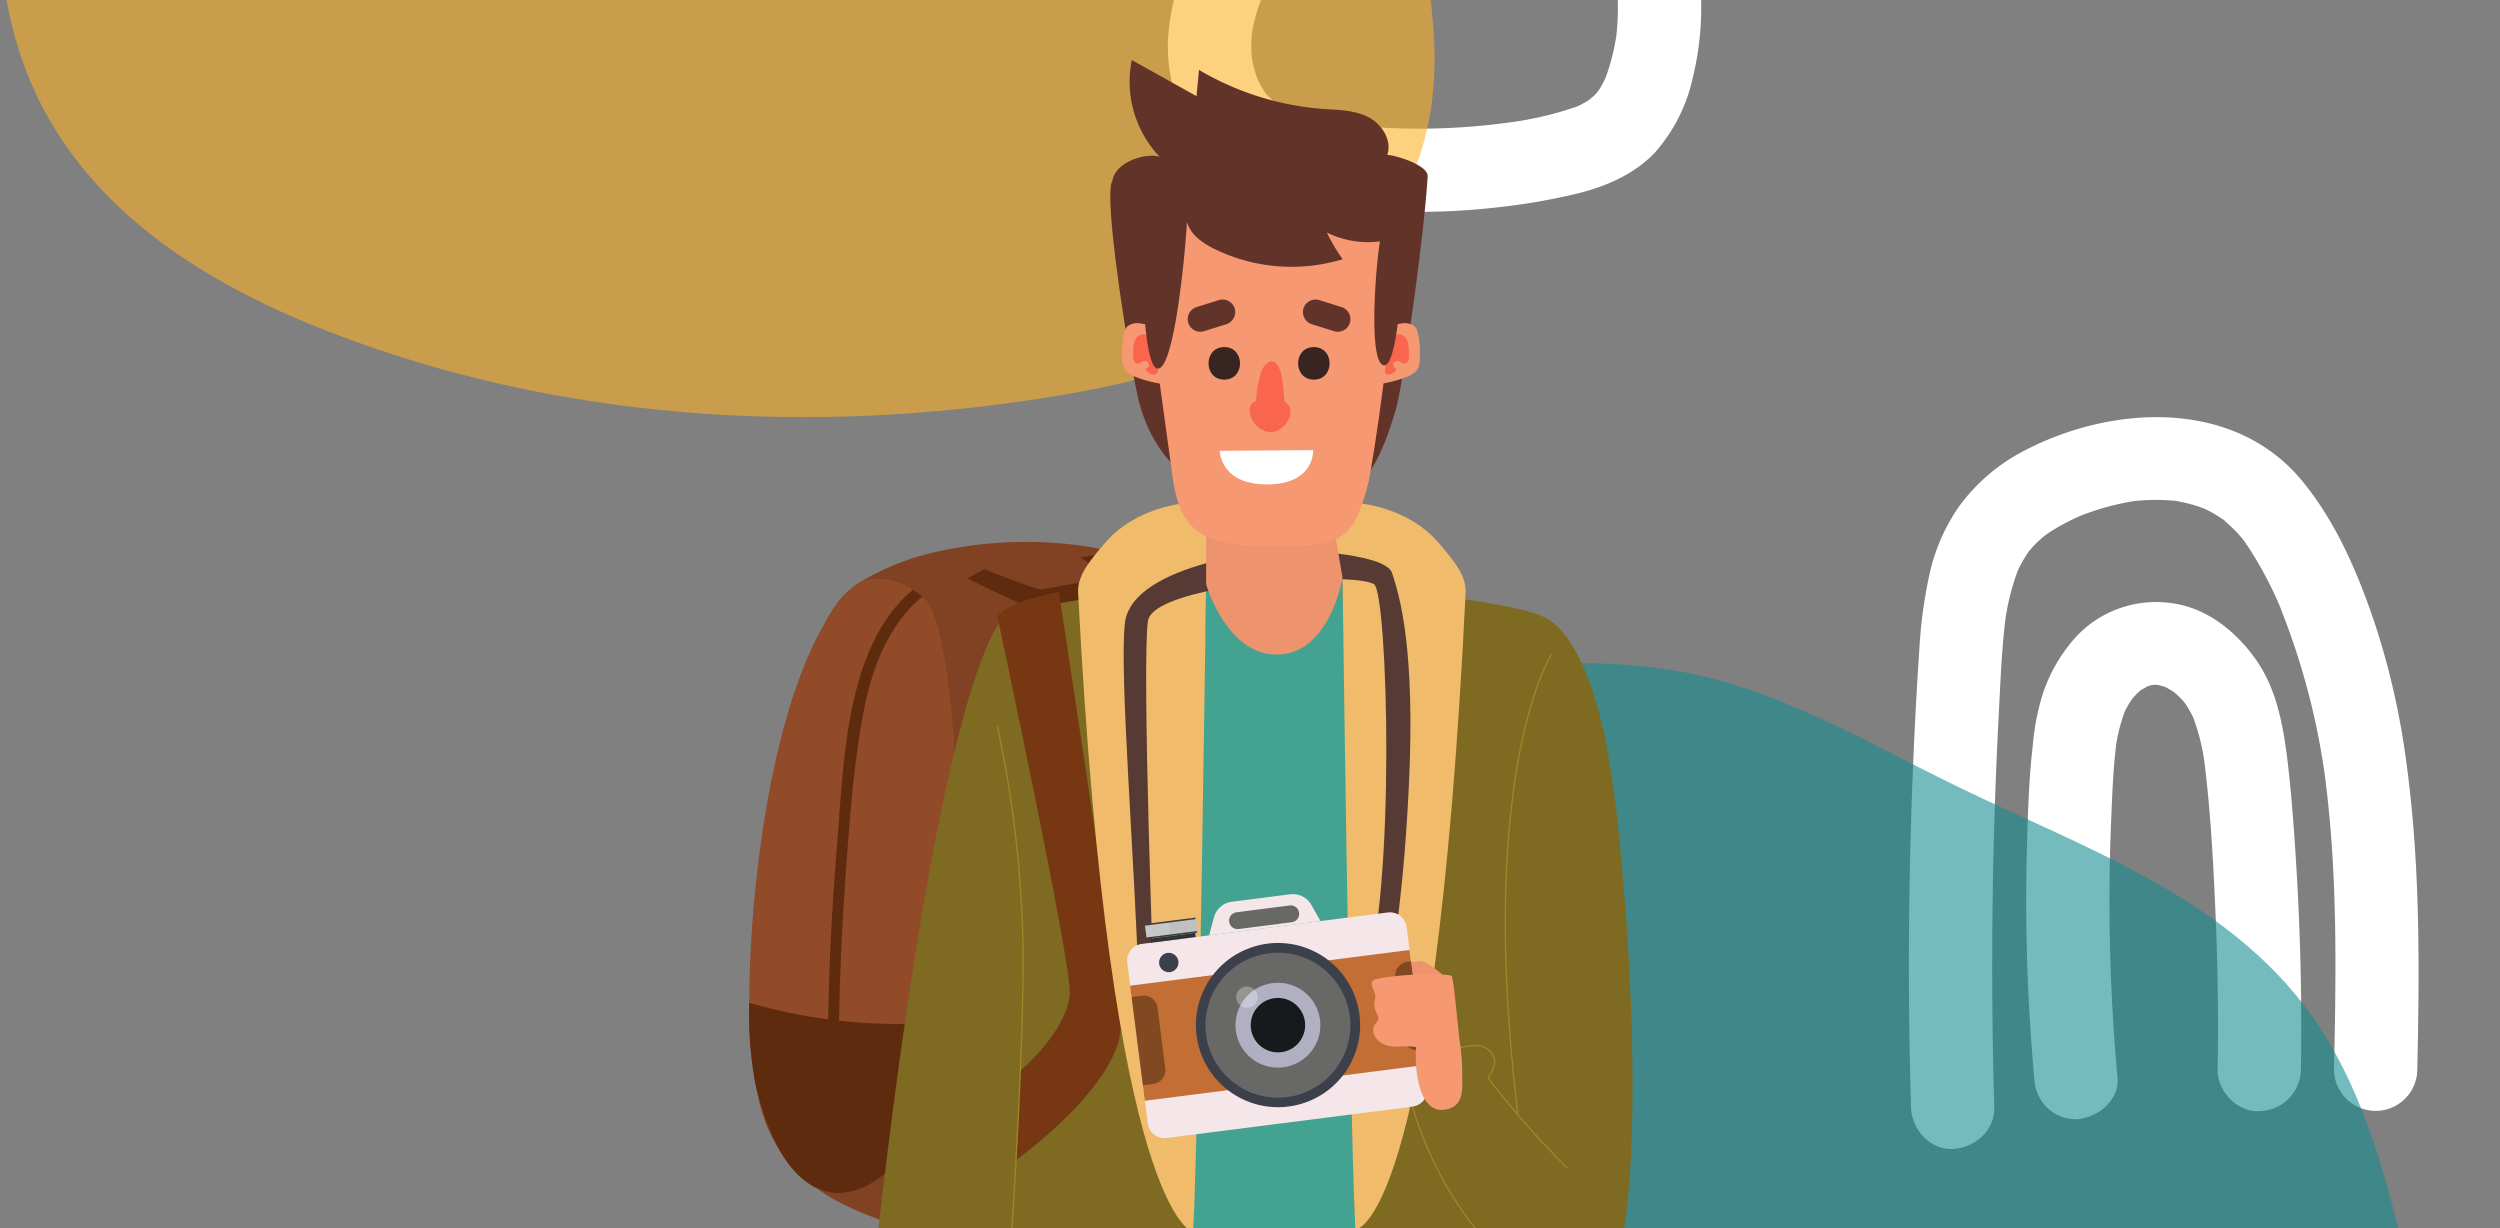 <svg xmlns="http://www.w3.org/2000/svg" xmlns:xlink="http://www.w3.org/1999/xlink" width="450.326" height="221.255" viewBox="0 0 450.326 221.255">
  <rect x="0" y="0" width="450.326" height="221.255" fill="#808080" stroke="none"/>
  <defs>
    <clipPath id="clip-path">
      <rect id="Rectángulo_35929" data-name="Rectángulo 35929" width="450.326" height="221.255" transform="translate(-78)" fill="#769671"/>
    </clipPath>
    <clipPath id="clip-path-2">
      <rect id="Rectángulo_401196" data-name="Rectángulo 401196" width="91.8" height="131.834" fill="#fff"/>
    </clipPath>
    <clipPath id="clip-path-3">
      <rect id="Rectángulo_401198" data-name="Rectángulo 401198" width="96.087" height="82.06" transform="translate(0 0)" fill="#fff"/>
    </clipPath>
  </defs>
  <g id="Enmascarar_grupo_1098683" data-name="Enmascarar grupo 1098683" transform="translate(78)" clip-path="url(#clip-path)">
    <g id="Grupo_1099541" data-name="Grupo 1099541" transform="translate(-392.484 -272.166)">
      <g id="Grupo_1099532" data-name="Grupo 1099532" transform="translate(12495.73 12919.136)">
        <g id="Grupo_1099032" data-name="Grupo 1099032" transform="translate(-11837.393 -12571.834)">
          <g id="Grupo_1099022" data-name="Grupo 1099022" clip-path="url(#clip-path-2)">
            <path id="Trazado_873001" data-name="Trazado 873001" d="M15.378,124.327q-1.038-35.4.808-70.8c.317-6.05.531-12.148,1.331-18.158q-.134,1-.268,1.994a42.708,42.708,0,0,1,2.609-10.349L19.1,28.8a25.624,25.624,0,0,1,2.381-4.437c.312-.458,1.212-1.423-.249.26.259-.3.5-.611.759-.906a21.622,21.622,0,0,1,1.889-1.88c.208-.185,1.408-1.142.344-.329-1.107.846.352-.243.562-.388q1.017-.7,2.089-1.32a44.192,44.192,0,0,1,4.814-2.369l-1.792.756a46.58,46.58,0,0,1,11.559-3.2l-1.993.268a37.225,37.225,0,0,1,9.561-.061l-1.994-.268a28.985,28.985,0,0,1,6.861,1.815L52.1,15.992a25.579,25.579,0,0,1,2.848,1.4q.733.424,1.436.9c.209.142.413.291.62.436,1.143.8-1.076-.919-.425-.325.864.789,1.74,1.544,2.537,2.407q.628.681,1.212,1.4c.164.2.8,1.007.051.052-.816-1.047.039.08.152.239a68.473,68.473,0,0,1,6.926,13.117L66.7,33.831A129.47,129.47,0,0,1,75.19,66.557q-.134-1-.268-1.994c2.315,17.532,2.032,35.26,1.652,52.9a7.5,7.5,0,1,0,15,0c.4-18.341.544-36.671-1.919-54.89a136.851,136.851,0,0,0-5.8-25.619c-3.054-9.012-6.946-18.113-13.049-25.5-12.4-15.015-34.66-13.621-50.417-5.2A33.576,33.576,0,0,0,8.981,16.16,34.189,34.189,0,0,0,3.675,28.452,86.653,86.653,0,0,0,1.859,42.166c-.335,4.858-.6,9.723-.836,14.587Q-.441,86.788.189,116.875q.081,3.726.189,7.452c.115,3.918,3.367,7.685,7.5,7.5,3.965-.178,7.623-3.3,7.5-7.5" fill="#fff"/>
            <path id="Trazado_873002" data-name="Trazado 873002" d="M37.569,118.975q-1.389-15.353-1.442-30.784-.021-7.646.293-15.286c.205-4.984.384-10.016,1.044-14.964q-.134,1-.268,1.994a31.717,31.717,0,0,1,2.029-7.8l-.756,1.792a19.754,19.754,0,0,1,1.426-2.7c.2-.314.435-.61.634-.925-1.254,1.979-.438.564.011.074q.5-.548,1.052-1.047c.509-.46,1.433-.771-.377.239.856-.478,1.615-1.051,2.52-1.459l-1.791.756a12.643,12.643,0,0,1,2.8-.806l-1.994.268a12.383,12.383,0,0,1,2.968-.03l-1.994-.268a13.873,13.873,0,0,1,3.209.859l-1.792-.756a15.911,15.911,0,0,1,2.645,1.428c.052.036.607.453.62.441-.059.052-1.433-1.2-.622-.456.426.389.853.77,1.253,1.187.356.371.679.766,1.015,1.153.579.669-.941-1.352-.48-.6.133.216.29.419.428.632a22.457,22.457,0,0,1,1.647,3.136l-.756-1.791a38.443,38.443,0,0,1,2.447,9.657q-.134-1-.268-1.994c1.227,9.242,1.721,18.637,2.137,27.946q.639,14.315.407,28.65c-.062,3.924,3.494,7.679,7.5,7.5a7.642,7.642,0,0,0,7.5-7.5q.294-18.651-.872-37.284c-.379-6.005-.793-12.031-1.506-18.008-.755-6.331-1.891-12.99-5.6-18.359-3.485-5.041-8.7-9.353-14.923-10.3a19.771,19.771,0,0,0-11.548,1.592,19.392,19.392,0,0,0-6.723,5.173A28.879,28.879,0,0,0,24.266,49.4a42.737,42.737,0,0,0-1.944,9.666c-.7,5.967-.875,12.03-1.049,18.032a351.411,351.411,0,0,0,1.3,41.88,8.053,8.053,0,0,0,2.2,5.3,7.619,7.619,0,0,0,5.3,2.2c3.76-.168,7.879-3.316,7.5-7.5" fill="#fff"/>
          </g>
        </g>
        <path id="Trazado_873038" data-name="Trazado 873038" d="M80.8,2.182c-25.952,11.232-50.937,27.634-66.529,52.3s-19.937,58.795-5.279,84.1c10.958,18.914,30.491,30.359,50.168,38,41.172,15.992,86.346,18.8,129.7,11.835,13.86-2.228,27.792-5.513,40.124-12.573S252,157.522,256.221,143.369c4.244-14.24,1.627-29.709-2.1-44.111-3.286-12.7-7.527-25.389-15.041-35.882-15.141-21.146-40.636-29.959-63.427-41C160.29,14.928,145.343,5.927,128.819,2.2,112.4-1.5,95.381.217,78.676,1.955" transform="translate(-12004 -12527.511)" fill="#148c8e" opacity="0.592"/>
      </g>
    </g>
    <g id="Grupo_1099542" data-name="Grupo 1099542" transform="translate(-1064.73 -3561.864)">
      <g id="Grupo_1099535" data-name="Grupo 1099535" transform="translate(12990.73 16548)">
        <g id="Grupo_1099034" data-name="Grupo 1099034" transform="translate(-11793.637 -13030.03)">
          <g id="Grupo_1099026" data-name="Grupo 1099026" clip-path="url(#clip-path-3)">
            <path id="Trazado_873004" data-name="Trazado 873004" d="M88.994,20.131A39.555,39.555,0,0,0,66.678,4.151,63.28,63.28,0,0,0,51.371,1.943a6.785,6.785,0,0,0-6.8-1.589C43.04.9,41.549,1.5,40.074,2.136q-2.768.159-5.529.373a8,8,0,0,0-5.3,2.2,7.861,7.861,0,0,0-2.18,4.616,76,76,0,0,0-6.61,5.1,65.14,65.14,0,0,0-8.484,8.9A61.519,61.519,0,0,0,4.045,35.681,40.386,40.386,0,0,0,.009,51.541a30.628,30.628,0,0,0,3.328,14.5C7.905,75.1,17.516,79.315,27.084,80.7a122.474,122.474,0,0,0,31.06.674,115.35,115.35,0,0,0,15.917-2.689c5.033-1.289,10.16-3.511,13.748-7.392a30.125,30.125,0,0,0,6.815-13.685A53.3,53.3,0,0,0,96.08,44.575c-.141-8.486-2.321-17.335-7.086-24.444m-71.338,40.7a2.259,2.259,0,0,0,.2.22.877.877,0,0,1-.2-.22M80.771,50.443a38.478,38.478,0,0,1-1.945,7.525c-.276.578-.569,1.148-.9,1.7-.18.3-.393.584-.594.874-.132.147-.263.294-.4.435-.292.3-.674.566-.98.866-.109.071-.215.145-.325.214a18.921,18.921,0,0,1-1.9,1.019,62.332,62.332,0,0,1-13.234,3.009,118.157,118.157,0,0,1-29.957.068,41.464,41.464,0,0,1-8.1-1.993,21.464,21.464,0,0,1-2.176-1.143c-.6-.367-2.127-1.755-.407-.175-.431-.4-.892-.752-1.312-1.165-.373-.367-.716-.758-1.059-1.152-.052-.093-.1-.183-.147-.252a19.2,19.2,0,0,1-1.207-2.2,23.536,23.536,0,0,1-.987-3.659,25.924,25.924,0,0,1,0-4.561,33.751,33.751,0,0,1,1.785-6.359,53.047,53.047,0,0,1,5.629-9.5c.062-.084.156-.2.258-.323l-.229.261c.261-.3.5-.623.745-.93q.879-1.077,1.8-2.115,1.916-2.15,4.018-4.123c1.324-1.243,2.707-2.408,4.116-3.551q.553-.414,1.118-.816,1.131-.808,2.3-1.569a64.98,64.98,0,0,1,6.811-3.86,88.385,88.385,0,0,1,13.317.4,44.687,44.687,0,0,1,9.531,2.508,32.272,32.272,0,0,1,4.231,2.355c.359.239.707.492,1.058.743l.165.142a28.477,28.477,0,0,1,2.092,1.959c.439.453.843.932,1.249,1.411.076.086.163.186.248.288.126.147.249.3.378.44-.086-.1-.161-.18-.233-.26.046.058.089.114.123.162q.408.58.79,1.179a33.258,33.258,0,0,1,2.111,3.877,40.188,40.188,0,0,1,2.26,8.336,45.76,45.76,0,0,1-.031,9.934" fill="#fff"/>
            <path id="Trazado_873005" data-name="Trazado 873005" d="M22.8,33.669c.984-1.124.423-.509,0,0" fill="#fff"/>
            <path id="Trazado_873006" data-name="Trazado 873006" d="M75.518,26.955c-.046-.058-.094-.119-.146-.18-.082-.1-.166-.191-.248-.288-.292-.331-.421-.443.394.468" fill="#fff"/>
          </g>
        </g>
        <path id="Trazado_873036" data-name="Trazado 873036" d="M80.8,2.182c-25.952,11.232-50.937,27.634-66.529,52.3s-19.937,58.795-5.279,84.1c10.958,18.914,30.491,30.359,50.168,38,41.172,15.992,86.346,18.8,129.7,11.835,13.86-2.228,27.792-5.513,40.124-12.573S252,157.522,256.221,143.369c4.244-14.24,1.627-29.709-2.1-44.111-3.286-12.7-7.527-25.389-15.041-35.882-15.141-21.146-40.636-29.959-63.427-41C160.29,14.928,145.343,5.927,128.819,2.2,112.4-1.5,95.381.217,78.676,1.955" transform="translate(-12004 -13103)" fill="#fdb12a" opacity="0.592"/>
      </g>
    </g>
    <g id="Grupo_1111711" data-name="Grupo 1111711" transform="translate(-271.737 -36.362)">
      <g id="Grupo_1111703" data-name="Grupo 1111703" transform="translate(363.113 293.873)">
        <g id="Grupo_1111701" data-name="Grupo 1111701" transform="translate(0 29.214)">
          <path id="Trazado_896881" data-name="Trazado 896881" d="M391.591,454.278l-5.973-79.517L377.645,268.6l33.156,4.02s-8.675,80.6-9.455,87.229c0,0,3.119,10.138,5.069,16.378s-3.524,64.259-4.492,77.167c0,0,3.748,3.564,4.333,6.488s-.584,7.408-.584,7.408H360.633c-2.535,0-4.095-5.654,3.7-6.434S385.7,456.868,391.591,454.278Z" transform="translate(-355.76 -268.596)" fill="#f69872"/>
          <path id="Trazado_896882" data-name="Trazado 896882" d="M367.478,422.888s14.206-1.591,15.013,7.182h7.534s-5.23-10.239-8.883-10.245C371.893,419.806,367.478,422.888,367.478,422.888Z" transform="translate(-353.567 -231.379)" fill="#e83c54"/>
          <path id="Trazado_896883" data-name="Trazado 896883" d="M356.314,428.047h52.994s.329,3.509-1.621,4.485-47.669,0-49.424,0S356.314,428.047,356.314,428.047Z" transform="translate(-356.314 -229.356)" fill="#5e4737"/>
        </g>
        <g id="Grupo_1111702" data-name="Grupo 1111702" transform="translate(16.812)">
          <path id="Trazado_896884" data-name="Trazado 896884" d="M370.723,245.152l2.45,90.2a128.838,128.838,0,0,0,34.143,5.933l6.086-90Z" transform="translate(-369.58 -245.152)" fill="#afdcf1"/>
          <path id="Trazado_896885" data-name="Trazado 896885" d="M375.414,300.66c-.708,1.472,7.514,2.842,10.765,3.693,3.737.978,15.721,2.682,16.305,1.627C401.644,301.813,375.925,300.395,375.414,300.66Z" transform="translate(-368.436 -231.499)" fill="#45565e" opacity="0.05"/>
          <path id="Trazado_896886" data-name="Trazado 896886" d="M370.723,245.152l12.4,1.781s-2.8,32.6-3.563,35.61-7.625,7.229-7.625,7.229Z" transform="translate(-369.58 -245.152)" fill="#a1cbde"/>
          <path id="Trazado_896887" data-name="Trazado 896887" d="M393.97,339.825s3.86-75.976,5.252-90.728l8.46,1.215-6.086,90Z" transform="translate(-363.859 -244.181)" fill="#45565e" opacity="0.05"/>
          <path id="Trazado_896888" data-name="Trazado 896888" d="M409.085,328.253c-13.2.45-26.249-1.125-38.765-6.092-.208-4.407-.307-9.789-.515-14.2a115.388,115.388,0,0,0,40.983,7.655C410.693,319.905,409.18,323.968,409.085,328.253Z" transform="translate(-369.806 -229.694)" fill="#cde6f1"/>
          <path id="Trazado_896889" data-name="Trazado 896889" d="M371.824,295.2s7.125-2.186,9.165-5.905,6.141-42.223,6.141-42.223" transform="translate(-369.309 -244.679)" fill="none" stroke="#cff0ff" stroke-miterlimit="10" stroke-width="0.25"/>
        </g>
      </g>
      <g id="Grupo_1111706" data-name="Grupo 1111706" transform="translate(420.907 293.873)">
        <g id="Grupo_1111704" data-name="Grupo 1111704" transform="translate(5.594 29.214)">
          <path id="Trazado_896890" data-name="Trazado 896890" d="M426.393,454.278l5.973-79.517L440.339,268.6l-33.156,4.02s8.675,80.6,9.455,87.229c0,0-3.119,10.138-5.069,16.378s3.524,64.259,4.491,77.167c0,0-3.748,3.564-4.333,6.488s.584,7.408.584,7.408H457.35c2.535,0,4.095-5.654-3.7-6.434S432.284,456.868,426.393,454.278Z" transform="translate(-407.183 -268.596)" fill="#f69872"/>
          <path id="Trazado_896891" data-name="Trazado 896891" d="M444.643,422.888s-14.206-1.591-15.013,7.182H422.1s5.23-10.239,8.883-10.245C440.227,419.806,444.643,422.888,444.643,422.888Z" transform="translate(-403.513 -231.379)" fill="#e83c54"/>
          <path id="Trazado_896892" data-name="Trazado 896892" d="M461.824,428.047H408.83s-.329,3.509,1.621,4.485,47.669,0,49.424,0S461.824,428.047,461.824,428.047Z" transform="translate(-406.783 -229.356)" fill="#5e4737"/>
        </g>
        <g id="Grupo_1111705" data-name="Grupo 1111705">
          <path id="Trazado_896893" data-name="Trazado 896893" d="M445.374,245.152l-2.45,90.2a128.838,128.838,0,0,1-34.143,5.933l-6.086-90Z" transform="translate(-402.694 -245.152)" fill="#afdcf1"/>
          <path id="Trazado_896894" data-name="Trazado 896894" d="M437.691,300.576c.708,1.472-7.513,2.842-10.765,3.693-3.737.978-15.721,2.682-16.305,1.627C411.461,301.729,437.179,300.311,437.691,300.576Z" transform="translate(-400.743 -231.52)" fill="#45565e" opacity="0.05"/>
          <path id="Trazado_896895" data-name="Trazado 896895" d="M439.394,245.152l-12.4,1.781s2.8,32.6,3.563,35.61,7.625,7.229,7.625,7.229Z" transform="translate(-396.714 -245.152)" fill="#a1cbde"/>
          <path id="Trazado_896896" data-name="Trazado 896896" d="M416.406,339.825s-3.86-75.976-5.252-90.728l-8.46,1.215,6.086,90Z" transform="translate(-402.694 -244.181)" fill="#45565e" opacity="0.05"/>
          <path id="Trazado_896897" data-name="Trazado 896897" d="M406.676,328.253c13.2.45,26.249-1.125,38.765-6.092.208-4.407.307-9.789.515-14.2a115.388,115.388,0,0,1-40.983,7.655C405.069,319.905,406.58,323.968,406.676,328.253Z" transform="translate(-402.133 -229.694)" fill="#cde6f1"/>
          <path id="Trazado_896898" data-name="Trazado 896898" d="M438.866,295.2s-7.125-2.186-9.165-5.905-6.141-42.223-6.141-42.223" transform="translate(-397.559 -244.679)" fill="none" stroke="#cff0ff" stroke-miterlimit="10" stroke-width="0.25"/>
        </g>
      </g>
      <g id="Grupo_1111707" data-name="Grupo 1111707" transform="translate(328.687 133.976)">
        <path id="Trazado_896899" data-name="Trazado 896899" d="M419.481,218.5c-1.205,5.014-2.977,10.056-6.363,13.949-12.331,14.176-44.011,14.067-65.308,4.744-11.814-5.173-16.2-12.632-17.9-21.864-3.764-20.462,4.4-80.443,17.123-90.131.566-.424,1.16-.845,1.792-1.244a45.929,45.929,0,0,1,15.136-5.671c18.43-3.792,42.549-.421,50.4,13.334,2.783,4.855,3.244,10.657,3.465,16.248C418.754,170.644,424.823,196.19,419.481,218.5Z" transform="translate(-328.612 -116.834)" fill="#804223"/>
        <path id="Trazado_896900" data-name="Trazado 896900" d="M363.322,121.292s9.358,3.781,10.252,3.655,12.141-2.221,12.141-2.221l-5.094-3.559,2.781-.486s5.678,3.73,6.631,4.442-14.736,5.458-17.069,5.317-12.713-5.489-12.713-5.489S362.452,121.68,363.322,121.292Z" transform="translate(-320.919 -116.379)" fill="#5e2b0f"/>
        <path id="Trazado_896901" data-name="Trazado 896901" d="M365.263,202.41c-1.373,16.389-10.815,29.908-19.971,30.357a8.237,8.237,0,0,1-1.966-.111c-5.44-.876-10.547-6.7-13.55-19.661a70.7,70.7,0,0,1-1.088-14.463c.045-23.014,5.049-61.573,18.421-74.642,2.89-2.817,7.812-1.8,11.07.242a15.256,15.256,0,0,1,1.7,1.246c.156.143.3.275.439.407,5.5,5.262,7.362,46.761,4.984,76.044C365.3,202.027,365.28,202.213,365.263,202.41Z" transform="translate(-328.687 -115.524)" fill="#914b29"/>
        <path id="Trazado_896902" data-name="Trazado 896902" d="M343.214,176.037a485.114,485.114,0,0,0-.717,56.34,8.237,8.237,0,0,1-1.966-.111,486.818,486.818,0,0,1,1.155-62.109c1.241-14.736,1.359-36.068,13.7-46.416a15.256,15.256,0,0,1,1.7,1.246c-6.131,5.029-9.149,13.039-10.632,20.983C344.609,155.834,343.931,166.042,343.214,176.037Z" transform="translate(-325.894 -115.134)" fill="#5e2b0f"/>
        <path id="Trazado_896903" data-name="Trazado 896903" d="M365.263,187.327c-2.292,27.378-27.115,46.752-35.488,10.586a70.7,70.7,0,0,1-1.088-14.463,95.4,95.4,0,0,0,36.618,3.3C365.3,186.943,365.28,187.13,365.263,187.327Z" transform="translate(-328.687 -100.44)" fill="#5e2b0f"/>
      </g>
      <path id="Trazado_896904" data-name="Trazado 896904" d="M395.4,123.19l-3.335,158.872s8.628,2.284,14.858,2.077a139.37,139.37,0,0,0,16.2-2.077l-3.146-160.071Z" transform="translate(15.596 18.411)" fill="#43a390"/>
      <g id="Grupo_1111708" data-name="Grupo 1111708" transform="translate(351.129 126.671)">
        <path id="Trazado_896905" data-name="Trazado 896905" d="M398.9,291.317l3.335-168.364s-31.4,3.052-36.387,5.989,3.323,162.375,3.323,162.375S377.813,296.134,398.9,291.317Z" transform="translate(-342.375 -108.023)" fill="#7e6a21"/>
        <path id="Trazado_896906" data-name="Trazado 896906" d="M370.172,127.759s-11.156,6.69-23.427,116.964c-1.561,14.027,34.579,31.389,34.579,31.389S371.835,162.2,370.172,127.759Z" transform="translate(-346.697 -106.841)" fill="#7e6a21"/>
        <path id="Trazado_896907" data-name="Trazado 896907" d="M364.558,128.433s13.505,63.075,13.057,68.057c-.623,6.93-8.911,13.806-8.911,13.806s-.619,13.068-.786,16.121c0,0,19.9-14.284,18.853-25.138-1.291-13.445-11.14-77.224-11.14-77.224S366.878,125.585,364.558,128.433Z" transform="translate(-342.301 -107.752)" fill="#773713"/>
        <path id="Trazado_896908" data-name="Trazado 896908" d="M360.939,216.238c4.51,6.711,19.052,15.469,24.386,18.26" transform="translate(-343.192 -85.066)" fill="none" stroke="#9e842a" stroke-miterlimit="10" stroke-width="0.25"/>
        <path id="Trazado_896909" data-name="Trazado 896909" d="M364.558,143.505a202.737,202.737,0,0,1,4.637,40.5c.091,21.248-2.486,56.842-2.486,56.842" transform="translate(-342.301 -102.965)" fill="none" stroke="#9e842a" stroke-miterlimit="10" stroke-width="0.25"/>
        <path id="Trazado_896910" data-name="Trazado 896910" d="M447.522,291.317s8.308-159.438,3.323-162.375-36.387-5.989-36.387-5.989l3.335,168.364S433.508,296.446,447.522,291.317Z" transform="translate(-330.021 -108.023)" fill="#7e6a21"/>
        <path id="Trazado_896911" data-name="Trazado 896911" d="M448.514,127.759s8.51,2.522,12.248,29.52,6.854,87.444-2.907,93.146c-5.072,2.962-18.277.837-33.931-38.705l12.539-4.628S437.916,141.588,448.514,127.759Z" transform="translate(-327.691 -106.841)" fill="#7e6a21"/>
        <path id="Trazado_896912" data-name="Trazado 896912" d="M447.019,232.075a64.905,64.905,0,0,1-23.211-36.585" transform="translate(-327.72 -90.172)" fill="none" stroke="#9e842a" stroke-miterlimit="10" stroke-width="0.25"/>
        <path id="Trazado_896913" data-name="Trazado 896913" d="M446.274,133.128s-13.505,21.1-6.029,82.838" transform="translate(-324.23 -105.519)" fill="none" stroke="#9e842a" stroke-miterlimit="10" stroke-width="0.25"/>
        <path id="Trazado_896914" data-name="Trazado 896914" d="M429.975,190.63l1.247-.369a9.6,9.6,0,0,1,3.874-.587,3.28,3.28,0,0,1,2.892,2.308c.258,1.227-.459,2.426-1.144,3.475a163.181,163.181,0,0,0,14.284,16.269" transform="translate(-326.202 -91.613)" fill="none" stroke="#9e842a" stroke-miterlimit="10" stroke-width="0.25"/>
        <path id="Trazado_896915" data-name="Trazado 896915" d="M443.45,254.341,427.667,226.2l-7.062,3.66,15.337,28.635Z" transform="translate(-328.508 -82.615)" fill="#8f7826"/>
        <path id="Trazado_896916" data-name="Trazado 896916" d="M376.236,127.444c-.172-3.332,2.538-6.213,4.623-8.725,3.958-4.766,9.986-7.075,15.916-7.568,5.833-.483,8.7.046,14.363,1.14,5.662-1.094,8.529-1.624,14.362-1.14,5.93.491,11.959,2.8,15.916,7.568,2.086,2.512,4.785,5.393,4.623,8.725-5.566,114.849-19.874,114.7-19.874,114.7-1.189-27.848-2.25-114.059-2.3-117.441l-24.573,1.2c-.051,3.381-1.123,88.889-2.312,116.737C396.981,242.638,382.047,239.914,376.236,127.444Z" transform="translate(-339.429 -110.972)" fill="#f0bb6b"/>
        <path id="Trazado_896917" data-name="Trazado 896917" d="M370.2,254.341,385.987,226.2l7.06,3.66-15.337,28.635Z" transform="translate(-340.912 -82.615)" fill="#8f7826"/>
      </g>
      <path id="Trazado_896918" data-name="Trazado 896918" d="M431.171,122.155c-1.269-3.894-19.8-4.206-19.8-4.206s-27.258,2.121-28.349,13.4c-.947,9.793,1.667,39.719,2.653,68.539l2.643-.6s-2.255-60.233-1.131-68.463c.745-5.452,24.34-7.422,24.34-7.422s13.915-.761,16.394.784,4.032,55.819-1.832,72.363l4.078.091s2.88-11.711,4.036-36.321S432.556,126.406,431.171,122.155Z" transform="translate(13.323 17.416)" fill="#573a33"/>
      <g id="Grupo_1111709" data-name="Grupo 1111709" transform="translate(393.744 47.179)">
        <path id="Trazado_896919" data-name="Trazado 896919" d="M419.311,123.716s-2.235,13.878-11.883,13.878c-9.048,0-12.69-12.679-12.69-12.679V114.98h23.086l1,5.89Z" transform="translate(-377.489 -30.493)" fill="#ed936e"/>
        <path id="Trazado_896920" data-name="Trazado 896920" d="M432.362,109.961c1.169-4.021,4.952-30.009,5.695-41.818.127-2.024-5.727-3.814-7.287-3.884.925-2.653-1.006-5.6-3.489-6.84s-5.362-1.252-8.126-1.433a51.826,51.826,0,0,1-22.3-7.032c-.1,1.494-.331,3.235-.432,4.73l-11.666-6.506a19.637,19.637,0,0,0,5.027,17.432c-2.537-.806-8.046.952-8.512,4.324-1.772,2.74,3.138,32.765,4.619,39.108,3.224,13.806,14.478,19.707,24.822,19.9C424.164,128.188,428.409,123.561,432.362,109.961Z" transform="translate(-380.896 -47.179)" fill="#623329"/>
        <path id="Trazado_896921" data-name="Trazado 896921" d="M420.126,96.111a20.98,20.98,0,0,0,4.527-1.225,4.185,4.185,0,0,0,1.834-1.171,3.7,3.7,0,0,0,.545-2.245,15.292,15.292,0,0,0-.371-4.638,2.279,2.279,0,0,0-.581-1.078,3.011,3.011,0,0,0-2.4-.476,32.382,32.382,0,0,0-3.224.589C419.417,89.344,420.164,92.516,420.126,96.111Z" transform="translate(-371.296 -37.815)" fill="#f69872"/>
        <path id="Trazado_896922" data-name="Trazado 896922" d="M421.632,87.742a2.191,2.191,0,0,1,1.53-.928,1.659,1.659,0,0,1,1.4.95,4.228,4.228,0,0,1,.378,1.723c.022.379.036.758.037,1.136a2.092,2.092,0,0,1-.192,1.065.771.771,0,0,1-.921.386,2.044,2.044,0,0,1-.335-.233.989.989,0,0,0-1.1-.074.667.667,0,0,0-.108,1.008c.136.115.343.186.371.361.025.152-.106.282-.224.381-.41.341-.928.707-1.432.53a1.056,1.056,0,0,1-.611-.705,3.14,3.14,0,0,1-.087-.959C420.365,90.458,420.335,89.275,421.632,87.742Z" transform="translate(-371.19 -37.425)" fill="#fa654d"/>
        <path id="Trazado_896923" data-name="Trazado 896923" d="M389.537,96.111a21,21,0,0,1-4.527-1.225,4.185,4.185,0,0,1-1.834-1.171,3.7,3.7,0,0,1-.545-2.245A15.292,15.292,0,0,1,383,86.831a2.279,2.279,0,0,1,.581-1.078,3.009,3.009,0,0,1,2.4-.476,32.4,32.4,0,0,1,3.225.589C390.248,89.344,389.5,92.516,389.537,96.111Z" transform="translate(-380.473 -37.815)" fill="#f69872"/>
        <path id="Trazado_896924" data-name="Trazado 896924" d="M387.536,87.742a2.191,2.191,0,0,0-1.53-.928,1.659,1.659,0,0,0-1.4.95,4.228,4.228,0,0,0-.378,1.723c-.022.379-.036.758-.037,1.136a2.092,2.092,0,0,0,.192,1.065.771.771,0,0,0,.921.386,2.046,2.046,0,0,0,.335-.233.989.989,0,0,1,1.1-.074.667.667,0,0,1,.108,1.008c-.136.115-.343.186-.371.361-.025.152.106.282.224.381.41.341.928.707,1.432.53a1.056,1.056,0,0,0,.611-.705,3.14,3.14,0,0,0,.087-.959C388.8,90.458,388.835,89.275,387.536,87.742Z" transform="translate(-380.084 -37.425)" fill="#fa654d"/>
        <path id="Trazado_896925" data-name="Trazado 896925" d="M426.264,119.576s2.992-15.161,5.6-45.421c0,0,2.275-14.356-27.452-13.044-18.988.837-18.709,19.817-18.709,19.817l5.322,38.649c1.358,8.687,4.994,11.758,16.958,11.758C420.612,131.335,423.408,131.341,426.264,119.576Z" transform="translate(-379.712 -43.771)" fill="#f69872"/>
        <path id="Trazado_896926" data-name="Trazado 896926" d="M396.7,103.691l16.836-.125s.355,6.057-8.076,6.174C396.763,109.863,396.7,103.691,396.7,103.691Z" transform="translate(-377.006 -33.302)" fill="#fff"/>
        <path id="Trazado_896927" data-name="Trazado 896927" d="M397.934,88.67c-3.782-.01-3.8,5.854-.016,5.865S401.716,88.68,397.934,88.67Z" transform="translate(-377.403 -36.968)" fill="#382420"/>
        <path id="Trazado_896928" data-name="Trazado 896928" d="M400.568,83.468a2.3,2.3,0,0,0-2.8-1.588l-4.042,1.265a2.275,2.275,0,0,0,1.209,4.386l4.042-1.265A2.322,2.322,0,0,0,400.568,83.468Z" transform="translate(-378.148 -38.661)" fill="#623329"/>
        <path id="Trazado_896929" data-name="Trazado 896929" d="M410.867,88.67c3.782-.01,3.8,5.854.016,5.865S407.085,88.68,410.867,88.67Z" transform="translate(-374.216 -36.968)" fill="#382420"/>
        <path id="Trazado_896930" data-name="Trazado 896930" d="M408.808,83.468a2.3,2.3,0,0,1,2.8-1.588l4.042,1.265a2.275,2.275,0,0,1-1.209,4.386L410.4,86.267A2.322,2.322,0,0,1,408.808,83.468Z" transform="translate(-374.046 -38.661)" fill="#623329"/>
        <path id="Trazado_896931" data-name="Trazado 896931" d="M407.294,97.993c2.546,1.393.192,5.475-2.449,5.475-3.207,0-5.186-4.851-2.657-5.591a20.112,20.112,0,0,1,.991-5.459c.624-1.379,1.713-2.157,2.574-1.358a4.863,4.863,0,0,1,1.087,2.6A38.917,38.917,0,0,1,407.294,97.993Z" transform="translate(-375.939 -36.459)" fill="#fa654d"/>
        <path id="Trazado_896932" data-name="Trazado 896932" d="M393.558,73.4c.652,2.32,2.851,3.839,5.016,4.9A31.642,31.642,0,0,0,421.6,80.116a33.785,33.785,0,0,1-2.846-4.8,16.879,16.879,0,0,0,9.565,1.593c-.809,4.779-2.055,21.443.587,22.29,2.354.754,3.136-12.936,3.556-16,.566-4.133,4.48-22.637-18.728-23.991-23.161-1.352-27.918,14.787-28.094,16.566-.305,3.059-.162,24.05,2.694,24.05S393.162,80.227,393.558,73.4Z" transform="translate(-379.756 -44.24)" fill="#623329"/>
      </g>
      <path id="Trazado_896933" data-name="Trazado 896933" d="M430.537,179.861s-2.53-2.214-3.855-2.417-4.427,1.105-4.427,1.105l1.1,3.105Z" transform="translate(23.027 32.052)" fill="#ed936e"/>
      <g id="Grupo_1111710" data-name="Grupo 1111710" transform="translate(396.774 197.421)">
        <path id="Trazado_896934" data-name="Trazado 896934" d="M434.743,205.368l-44.3,5.665a3.036,3.036,0,0,1-3.4-2.626l-3.7-28.936a3.036,3.036,0,0,1,2.625-3.4l44.3-5.665a3.036,3.036,0,0,1,3.4,2.626l3.7,28.936A3.034,3.034,0,0,1,434.743,205.368Z" transform="translate(-383.327 -167.1)" fill="#f5e6e9"/>
        <rect id="Rectángulo_405172" data-name="Rectángulo 405172" width="50.726" height="20.9" transform="translate(0.529 16.492) rotate(-7.285)" fill="#c26e34"/>
        <path id="Trazado_896935" data-name="Trazado 896935" d="M426.3,193.426l.644-.082-2.031-15.882-.644.082a2.492,2.492,0,0,0-2.156,2.788l1.4,10.937A2.494,2.494,0,0,0,426.3,193.426Z" transform="translate(-373.786 -165.359)" fill="#804922"/>
        <circle id="Elipse_12096" data-name="Elipse 12096" cx="14.79" cy="14.79" r="14.79" transform="translate(8.786 13.62) rotate(-16.529)" fill="#3c404b"/>
        <path id="Trazado_896936" data-name="Trazado 896936" d="M420.646,187.616a13.054,13.054,0,1,1-14.6-11.293A13.051,13.051,0,0,1,420.646,187.616Z" transform="translate(-380.542 -165.665)" fill="#686866"/>
        <path id="Trazado_896937" data-name="Trazado 896937" d="M414.209,187.233a7.641,7.641,0,1,1-8.548-6.611A7.64,7.64,0,0,1,414.209,187.233Z" transform="translate(-379.473 -164.596)" fill="#b1b0c2"/>
        <path id="Trazado_896938" data-name="Trazado 896938" d="M410.952,187.039a4.9,4.9,0,1,1-5.484-4.24A4.9,4.9,0,0,1,410.952,187.039Z" transform="translate(-378.932 -164.055)" fill="#18191d"/>
        <path id="Trazado_896939" data-name="Trazado 896939" d="M402.919,182.774a1.92,1.92,0,1,1-2.148-1.661A1.92,1.92,0,0,1,402.919,182.774Z" transform="translate(-379.447 -164.464)" fill="#fff" opacity="0.3"/>
        <path id="Trazado_896940" data-name="Trazado 896940" d="M391.417,177.759a1.743,1.743,0,1,1-1.95-1.508A1.744,1.744,0,0,1,391.417,177.759Z" transform="translate(-382.191 -165.66)" fill="#3c404b"/>
        <path id="Trazado_896941" data-name="Trazado 896941" d="M387.878,198.32l-1.867.238-2.031-15.882,1.865-.238a2.492,2.492,0,0,1,2.787,2.156l1.4,10.937A2.489,2.489,0,0,1,387.878,198.32Z" transform="translate(-383.166 -164.139)" fill="#804922"/>
        <rect id="Rectángulo_405173" data-name="Rectángulo 405173" width="9.444" height="2.151" transform="translate(3.212 5.677) rotate(-7.285)" fill="#bfc1c0"/>
        <rect id="Rectángulo_405174" data-name="Rectángulo 405174" width="8.167" height="0.766" transform="translate(4.155 8.01) rotate(-7.285)" fill="#2d333f"/>
        <rect id="Rectángulo_405175" data-name="Rectángulo 405175" width="4.285" height="2.151" transform="translate(3.23 5.639) rotate(-7.291)" fill="#e5e8e7" opacity="0.2"/>
        <rect id="Rectángulo_405176" data-name="Rectángulo 405176" width="8.906" height="0.285" transform="translate(3.443 5.357) rotate(-7.285)" fill="#3c404b"/>
        <rect id="Rectángulo_405177" data-name="Rectángulo 405177" width="8.906" height="0.285" transform="translate(3.752 7.775) rotate(-7.285)" fill="#3c404b"/>
        <path id="Trazado_896942" data-name="Trazado 896942" d="M415.246,172.61l-20.072,2.567.874-3.254a3.818,3.818,0,0,1,3.2-2.8l10.523-1.346a3.82,3.82,0,0,1,3.806,1.9Z" transform="translate(-380.411 -167.749)" fill="#f5e6e9"/>
        <path id="Trazado_896943" data-name="Trazado 896943" d="M409.353,172.41l-9.578,1.225a1.523,1.523,0,0,1-1.7-1.317h0a1.523,1.523,0,0,1,1.317-1.7l9.579-1.225a1.52,1.52,0,0,1,1.7,1.317h0A1.522,1.522,0,0,1,409.353,172.41Z" transform="translate(-379.701 -167.348)" fill="#686866"/>
      </g>
      <path id="Trazado_896944" data-name="Trazado 896944" d="M434.46,190.916c-.324-2.989-1.084-11.206-1.381-11.3-1.615-.513-9.61-.349-13.774.627-1.526.543.227,2.273.034,3.3a3.591,3.591,0,0,0,.025,2.34c.176.48.553.921.5,1.429-.05.471-.452.814-.687,1.225-.844,1.479.74,3.3,2.4,3.668s3.416-.064,5.088.253c-.292,4.518.643,11.853,5.089,11.282,3.968-.508,3.128-4.554,3.237-6.137A41.279,41.279,0,0,0,434.46,190.916Z" transform="translate(22.146 32.522)" fill="#f69872"/>
    </g>
  </g>
</svg>
